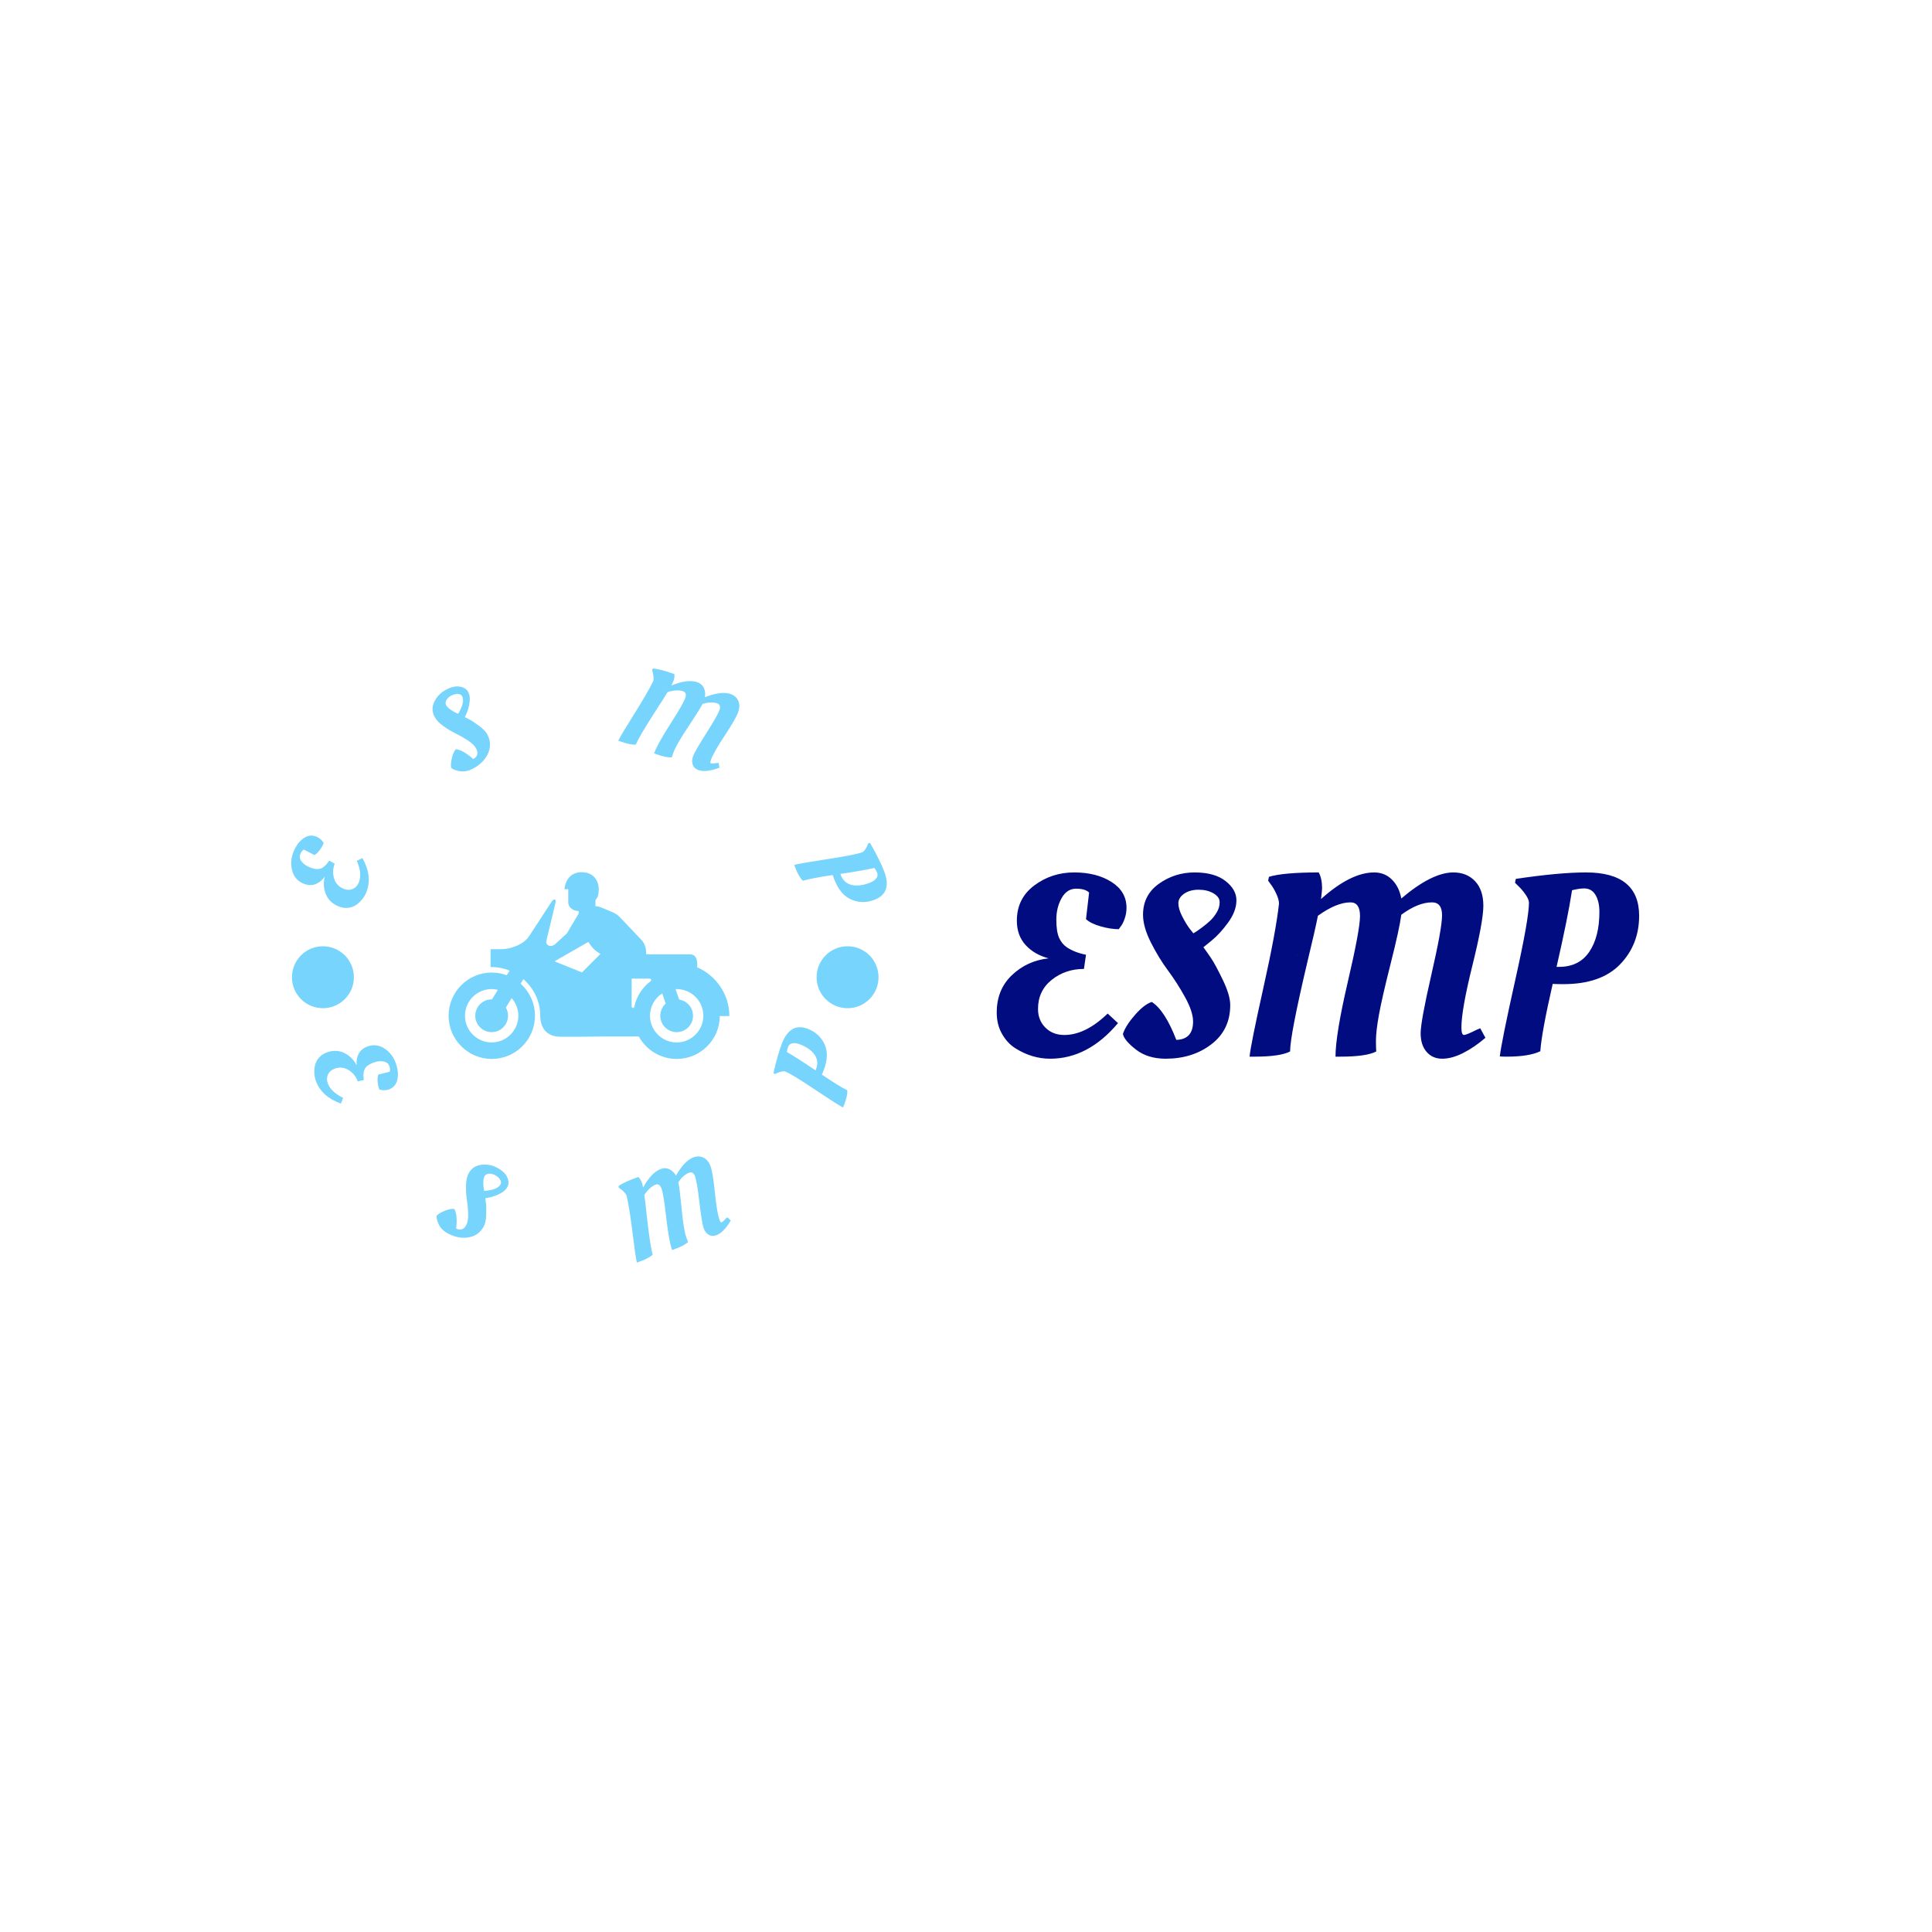 <svg xmlns="http://www.w3.org/2000/svg" version="1.1" xmlns:xlink="http://www.w3.org/1999/xlink" xmlns:svgjs="http://svgjs.dev/svgjs" width="1000" height="1000" viewBox="0 0 1000 1000"><rect width="1000" height="1000" fill="#ffffff"></rect><g transform="matrix(0.7,0,0,0.7,149.576,345.429)"><svg viewBox="0 0 396 175" data-background-color="#ffffff" preserveAspectRatio="xMidYMid meet" height="441" width="1000" xmlns="http://www.w3.org/2000/svg" xmlns:xlink="http://www.w3.org/1999/xlink"><g id="tight-bounds" transform="matrix(1,0,0,1,0.24,0.125)"><svg viewBox="0 0 395.52 174.749" height="174.749" width="395.52"><g><svg viewBox="0 0 829.853 366.647" height="174.749" width="395.52"><g transform="matrix(1,0,0,1,434.333,125.981)"><svg viewBox="0 0 395.52 114.685" height="114.685" width="395.52"><g><svg viewBox="0 0 395.52 114.685" height="114.685" width="395.52"><g><svg viewBox="0 0 395.52 114.685" height="114.685" width="395.52"><g transform="matrix(1,0,0,1,0,0)"><svg width="395.52" viewBox="2.1 -35.5 124.49 36.1" height="114.685" data-palette-color="#010c80"><path d="M12.45 0.6L12.45 0.6Q8.95 0.6 5.75-1.4L5.75-1.4Q4.15-2.4 3.13-4.2 2.1-6 2.1-8.35L2.1-8.35Q2.1-12.8 5.05-15.6 8-18.4 12.15-18.85L12.15-18.85Q9.35-19.6 7.68-21.45 6-23.3 6-26.15L6-26.15Q6-30.45 9.38-32.98 12.75-35.5 17.1-35.5 21.45-35.5 24.35-33.65 27.25-31.8 27.25-28.65L27.25-28.65Q27.25-27.55 26.88-26.5 26.5-25.45 26.1-25L26.1-25 25.75-24.5Q24.15-24.5 22.23-25.05 20.3-25.6 19.4-26.45L19.4-26.45 20-31.6Q19.25-32.35 17.48-32.35 15.7-32.35 14.68-30.53 13.65-28.7 13.65-26.35 13.65-24 14.2-22.8 14.75-21.6 15.75-20.95L15.75-20.95Q17.3-19.95 19.4-19.55L19.4-19.55 19-16.8Q15.4-16.8 12.75-14.68 10.1-12.55 10.1-9.05L10.1-9.05Q10.1-6.85 11.53-5.43 12.95-4 15.2-4L15.2-4Q19.3-4 23.6-8.15L23.6-8.15 25.6-6.3Q19.8 0.6 12.45 0.6ZM47.35-9.8L47.35-9.8Q47.35-5 43.7-2.2 40.05 0.6 34.85 0.6L34.85 0.6Q31.35 0.6 29.07-1.18 26.8-2.95 26.55-4.2L26.55-4.2Q27.1-5.85 28.9-7.9 30.7-9.95 32.15-10.4L32.15-10.4Q34.7-8.75 36.9-3.05L36.9-3.05Q40.15-3.15 40.15-6.6L40.15-6.6Q40.15-8.5 38.62-11.28 37.1-14.05 35.3-16.48 33.5-18.9 31.97-21.93 30.45-24.95 30.45-27.3L30.45-27.3Q30.45-31.1 33.52-33.3 36.6-35.5 40.45-35.5 44.3-35.5 46.42-33.85 48.55-32.2 48.55-30.1 48.55-28 46.95-25.8 45.35-23.6 43.75-22.3L43.75-22.3 42.15-21Q42.75-20.2 43.6-18.95 44.45-17.7 45.9-14.7 47.35-11.7 47.35-9.8ZM43.52-26.2Q44.2-26.85 44.75-27.78 45.3-28.7 45.3-29.73 45.3-30.75 44.1-31.45 42.9-32.15 41.22-32.15 39.55-32.15 38.42-31.38 37.3-30.6 37.3-29.53 37.3-28.45 38.02-27.03 38.75-25.6 39.45-24.65L39.45-24.65 40.2-23.7Q40.7-23.95 41.77-24.75 42.85-25.55 43.52-26.2ZM88.42 0.6Q86.55 0.6 85.4-0.73 84.25-2.05 84.25-4.33 84.25-6.6 86.32-15.65 88.4-24.7 88.4-27.2 88.4-29.7 86.45-29.7L86.45-29.7Q83.75-29.7 80.5-27.3L80.5-27.3Q80.15-24.6 78.45-17.88 76.75-11.15 76.17-7.93 75.59-4.7 75.59-2.95 75.59-1.2 75.65-0.8L75.65-0.8Q73.7 0.2 68.7 0.2L68.7 0.2 67.75 0.2Q67.75-4 70.09-14.1L70.09-14.1Q72.5-24.4 72.5-27.05 72.5-29.7 70.65-29.7L70.65-29.7Q67.95-29.7 64.34-27.1L64.34-27.1Q63.8-24.35 62.3-18.15L62.3-18.15Q58.95-3.95 58.95-0.8L58.95-0.8Q57 0.2 52.05 0.2L52.05 0.2 51.1 0.2Q51.3-2.05 53.75-13.03 56.2-24 56.8-29.45L56.8-29.45Q56.8-30.25 56.27-31.38 55.75-32.5 55.2-33.2L55.2-33.2 54.7-33.9 54.85-34.65Q57.65-35.5 64.5-35.5L64.5-35.5Q65.15-34.3 65.15-32.45L65.15-32.45Q65.15-32.05 64.95-30.35L64.95-30.35Q70.7-35.5 75.25-35.5L75.25-35.5Q77.3-35.5 78.7-34.1 80.09-32.7 80.5-30.45L80.5-30.45Q86.45-35.5 90.59-35.5L90.59-35.5Q93.2-35.5 94.8-33.8 96.4-32.1 96.4-29.05 96.4-26 94.27-17.43 92.15-8.85 92.15-5.45L92.15-5.45Q92.15-4 92.65-4L92.65-4Q93.09-4 95.09-5L95.09-5 95.8-5.3 96.8-3.45Q94.65-1.6 92.47-0.5 90.3 0.6 88.42 0.6ZM60.25-19.25L60.3-19.5Q60.25-19.4 60.25-19.25L60.25-19.25ZM111.89-13.85L111.89-13.85Q110.54-13.85 109.84-13.9L109.84-13.9Q107.69-4.5 107.44-0.85L107.44-0.85Q105.29 0.2 100.89 0.2L100.89 0.2Q99.94 0.2 99.59 0.15L99.59 0.15Q99.94-2.8 102.59-14.68 105.24-26.55 105.24-29.65L105.24-29.65Q105.24-30.25 104.57-31.23 103.89-32.2 103.19-32.85L103.19-32.85 102.54-33.5 102.69-34.25Q111.09-35.5 116.29-35.5L116.29-35.5Q126.59-35.5 126.59-27.1L126.59-27.1Q126.59-21.5 122.89-17.68 119.19-13.85 111.89-13.85ZM110.59-17.2L111.09-17.2Q114.94-17.2 116.92-20.1 118.89-23 118.89-27.85L118.89-27.85Q118.89-29.85 118.14-31.13 117.39-32.4 115.94-32.4L115.94-32.4Q114.99-32.4 113.59-32.05L113.59-32.05Q112.79-26.8 110.59-17.2L110.59-17.2Z" opacity="1" transform="matrix(1,0,0,1,0,0)" fill="#010c80" class="undefined-text-0" data-fill-palette-color="primary" id="text-0"></path></svg></g></svg></g></svg></g></svg></g><g><svg viewBox="0 0 366.647 366.647" height="366.647" width="366.647"><g><svg viewBox="0 0 366.647 366.647" height="366.647" width="366.647"><g transform="matrix(1,0,0,1,96.904,125.84)"><svg viewBox="0 0 172.839 114.967" height="114.967" width="172.839"><g><svg version="1.0" xmlns="http://www.w3.org/2000/svg" xmlns:xlink="http://www.w3.org/1999/xlink" x="0" y="0" viewBox="0 0.001 100 66.517" enable-background="new 0 0 100 66.518" xml:space="preserve" width="172.839" height="114.967" class="icon-a-0" data-fill-palette-color="accent" id="a-0"><path d="M88.523 33.871l0.049-0.759c0-2.585-0.707-3.855-2.776-3.855H70.368c0-1.688-0.144-3.571-1.837-5.312l-7.572-7.947c-0.939-0.946-1.17-0.99-1.877-1.416-0.757-0.417-3.959-1.682-4.848-2.06-0.896-0.337-1.409-0.424-1.93-0.38V9.973c0.521-0.932 1.127-0.889 1.174-3.897 0-3.348-2.16-6.075-6.065-6.075s-5.784 2.728-6.163 6.075h1.366v4.694c0 1.691 1.659 3.065 3.713 3.065v0.897l-4.235 7.101L38.1 25.499c-1.697 1.6-3.72 0.512-3.248-1.18L38.1 10.771c0.232-0.882-0.423-1.785-1.459-0.187l-7.949 12.187c-1.883 3.009-6.774 4.651-9.832 4.651h-3.903v6.406l0.283-0.05c2.292 0 4.481 0.463 6.493 1.282l-1.017 1.657c-1.665-0.619-3.458-0.974-5.337-0.974C6.891 35.745 0 42.648 0 51.131c0 8.485 6.891 15.386 15.379 15.387 8.491 0 15.382-6.901 15.382-15.386 0-4.537-1.983-8.609-5.115-11.429l0.993-1.61c3.664 3.194 6.006 7.867 6.006 13.04 0 3.666 1.736 7.481 7.244 7.481 5.454 0 9.828 0 16.225-0.097h11.631c2.614 4.764 7.674 8 13.488 8 8.46 0 15.32-6.85 15.372-15.29H100C100 43.465 95.249 36.783 88.523 33.871zM15.335 60.637c-5.246 0-9.508-4.264-9.508-9.506 0.001-5.239 4.262-9.499 9.508-9.499 0.759 0 1.494 0.099 2.202 0.268l-2.089 3.404c-0.038-0.001-0.075-0.006-0.113-0.006-3.224 0-5.837 2.615-5.838 5.833 0 3.218 2.614 5.839 5.838 5.839 3.217 0 5.832-2.621 5.832-5.839 0-1.057-0.286-2.047-0.779-2.902l2.073-3.361c1.473 1.674 2.374 3.863 2.374 6.264C24.835 56.373 20.578 60.637 15.335 60.637zM47.505 35.703l-9.782-3.958 12.041-6.907c1.366 2.123 2.351 3.111 4.324 4.273L47.505 35.703zM66.182 47.839c-0.138 0.744-0.99 0.618-0.99 0v-9.924h6.307c0.751 0 0.841 0.515 0.424 0.932C69.053 41.015 66.939 44.172 66.182 47.839zM81.232 60.637c-5.246 0-9.502-4.264-9.502-9.506 0-3.34 1.732-6.275 4.346-7.969l1.244 3.652c-1.178 1.068-1.924 2.604-1.924 4.316 0 3.218 2.617 5.839 5.836 5.839 3.217 0 5.828-2.621 5.828-5.839 0-2.913-2.141-5.324-4.932-5.757l-1.297-3.722c0.134-0.006 0.266-0.021 0.4-0.021 5.24 0 9.5 4.26 9.5 9.499C90.732 56.373 86.473 60.637 81.232 60.637z" fill="#77d4fc" data-fill-palette-color="accent"></path></svg></g></svg></g><path d="M46.394 137.849v0c-1.16 3.07-3.146 5.676-5.96 7.817v0c-1.408 1.074-3.069 1.761-4.984 2.062-1.921 0.299-3.912 0.059-5.972-0.72v0c-3.897-1.472-6.587-3.966-8.069-7.482-1.479-3.508-1.728-7.157-0.747-10.948v0c-1.581 2.207-3.463 3.737-5.645 4.59-2.176 0.856-4.513 0.813-7.011-0.131v0c-3.77-1.424-6.202-4.031-7.298-7.823-1.093-3.798-0.92-7.604 0.52-11.418 1.441-3.814 3.451-6.687 6.033-8.617 2.581-1.931 5.252-2.375 8.011-1.333v0c0.966 0.365 1.848 0.887 2.645 1.566 0.797 0.679 1.326 1.267 1.588 1.765v0l0.485 0.706c-0.531 1.405-1.357 2.862-2.478 4.371-1.119 1.502-2.2 2.507-3.242 3.014v0l-6.471-3.348c-0.911 0.411-1.66 1.396-2.249 2.953-0.588 1.557-0.251 3.087 1.013 4.588 1.257 1.499 2.919 2.639 4.985 3.419 2.06 0.778 3.705 1.123 4.937 1.036 1.235-0.078 2.302-0.449 3.198-1.112v0c1.391-1.029 2.613-2.398 3.665-4.108v0l3.416 1.89c-1.193 3.159-1.297 6.251-0.31 9.274 0.984 3.03 3.011 5.125 6.081 6.285v0c1.926 0.727 3.752 0.702 5.477-0.078 1.717-0.775 2.947-2.148 3.692-4.119v0c1.359-3.598 0.932-7.969-1.281-13.112v0l3.426-1.713c4.131 7.371 4.98 14.28 2.545 20.726zM120.717 40.967v0c2.085 3.986 2.222 7.937 0.411 11.85-1.819 3.911-4.888 6.996-9.205 9.254v0c-2.908 1.521-5.691 2.036-8.347 1.547-2.662-0.487-4.37-1.193-5.122-2.118v0c-0.26-1.612-0.089-3.661 0.513-6.146 0.611-2.482 1.422-4.225 2.43-5.228v0c2.828 0.262 6.395 2.28 10.701 6.056v0c2.657-1.489 3.236-3.667 1.737-6.533v0c-0.825-1.578-2.473-3.189-4.943-4.834-2.477-1.642-4.987-3.078-7.533-4.308-2.548-1.236-5.111-2.779-7.688-4.629-2.584-1.847-4.386-3.745-5.406-5.697v0c-1.653-3.161-1.68-6.322-0.081-9.482 1.605-3.163 4.006-5.58 7.204-7.252 3.198-1.672 6.036-2.286 8.515-1.841 2.482 0.45 4.178 1.546 5.088 3.285 0.913 1.746 1.181 3.88 0.805 6.401-0.374 2.526-0.941 4.675-1.702 6.445v0l-1.146 2.67c0.846 0.401 1.892 0.935 3.138 1.602 1.249 0.673 3.126 1.939 5.631 3.796 2.508 1.863 4.174 3.584 5 5.162zM105.273 23.024c0.28-0.829 0.447-1.748 0.501-2.758 0.049-1.007-0.149-1.935-0.593-2.784-0.444-0.849-1.315-1.306-2.614-1.37-1.302-0.055-2.648 0.281-4.04 1.008-1.391 0.727-2.385 1.657-2.981 2.789-0.6 1.126-0.665 2.138-0.196 3.036 0.466 0.891 1.31 1.773 2.533 2.643 1.219 0.865 2.327 1.54 3.324 2.024v0l1.549 0.696c0.308-0.422 0.733-1.2 1.275-2.334 0.551-1.132 0.965-2.115 1.242-2.95zM250.622 62.945c-1.659-0.588-2.79-1.649-3.392-3.182-0.596-1.531-0.538-3.302 0.175-5.313 0.711-2.005 3.4-6.682 8.068-14.031 4.666-7.343 7.391-12.12 8.174-14.33 0.781-2.203 0.31-3.61-1.412-4.221v0c-2.382-0.845-5.387-0.717-9.015 0.383v0c-1.152 2.273-3.531 6.116-7.137 11.529-3.61 5.403-6.174 9.44-7.691 12.11-1.517 2.671-2.548 4.778-3.095 6.322-0.547 1.544-0.862 2.503-0.945 2.877v0c-2.036 0.273-5.264-0.374-9.683-1.941v0l-1.258-0.447c1.317-3.715 4.595-9.665 9.833-17.85v0c5.345-8.343 8.433-13.686 9.264-16.03 0.829-2.338 0.427-3.796-1.206-4.376v0c-2.382-0.845-5.572-0.685-9.568 0.479v0c-1.347 2.255-3.656 5.888-6.926 10.901v0c-7.405 11.491-11.602 18.629-12.59 21.415v0c-2.036 0.273-5.242-0.366-9.616-1.917v0l-1.258-0.446c0.886-1.928 4.129-7.354 9.729-16.276 5.603-8.929 9.524-15.707 11.764-20.335v0c0.25-0.705 0.317-1.636 0.201-2.795-0.107-1.163-0.295-2.138-0.563-2.925v0l-0.333-1.167 0.553-0.918c2.738 0.127 7.133 1.264 13.185 3.41v0c0.195 1.259 0.003 2.705-0.576 4.338v0c-0.125 0.352-0.541 1.25-1.247 2.694v0c6.691-2.746 12.045-3.408 16.061-1.983v0c1.813 0.643 3.118 1.801 3.915 3.475 0.798 1.674 1.021 3.567 0.669 5.677v0c6.839-2.593 12.093-3.239 15.763-1.938v0c2.293 0.813 3.881 2.22 4.765 4.221 0.882 2.007 0.846 4.355-0.108 7.045-0.956 2.696-3.719 7.499-8.288 14.408-4.561 6.905-7.374 11.859-8.439 14.863v0c-0.454 1.281-0.46 2-0.019 2.156v0c0.397 0.141 1.636 0.083 3.718-0.174v0l1.071-0.064 0.457 2.92c-2.481 0.959-4.855 1.584-7.122 1.877-2.267 0.292-4.226 0.145-5.878-0.441zM222.607 23.401l0.187-0.313c-0.077 0.074-0.139 0.178-0.187 0.313zM334.342 130.308v0c-0.459-1.178-0.786-2.082-0.981-2.713v0c-8.936 1.325-15.042 2.499-18.32 3.521v0c-1.649-1.516-3.222-4.196-4.721-8.038v0c-0.323-0.829-0.523-1.408-0.6-1.736v0c2.698-0.694 9.682-1.908 20.954-3.64 11.274-1.726 18.265-3.118 20.975-4.174v0c0.519-0.202 1.091-0.765 1.717-1.687 0.619-0.92 1.093-1.797 1.423-2.634v0l0.522-1.187 1.056-0.182c3.95 6.913 6.81 12.639 8.579 17.178v0c3.505 8.99 1.592 14.914-5.739 17.773v0c-4.894 1.908-9.639 1.898-14.234-0.029-4.602-1.925-8.145-6.076-10.631-12.452zM338.067 126.898l0.255 0.655c1.311 3.362 3.568 5.41 6.772 6.145 3.204 0.735 6.924 0.276 11.159-1.376v0c1.747-0.681 3.051-1.565 3.911-2.651 0.86-1.087 1.043-2.263 0.55-3.529v0c-0.323-0.829-0.876-1.799-1.66-2.909v0c-4.862 1.093-11.857 2.315-20.987 3.665zM15.279 254.581v0c-1.135-3.022-1.359-6.237-0.672-9.645v0c0.34-1.703 1.124-3.289 2.35-4.759 1.22-1.467 2.842-2.581 4.865-3.34v0c3.842-1.443 7.45-1.346 10.823 0.29 3.367 1.639 5.917 4.176 7.649 7.612v0c-0.259-2.661 0.139-5.013 1.193-7.057 1.054-2.044 2.812-3.528 5.275-4.453v0c3.709-1.393 7.197-1.044 10.464 1.046 3.276 2.094 5.619 5.018 7.029 8.771 1.41 3.753 1.786 7.18 1.128 10.279-0.655 3.106-2.341 5.169-5.058 6.19v0c-0.954 0.358-1.944 0.545-2.969 0.56-1.025 0.015-1.796-0.077-2.313-0.275v0l-0.821-0.214c-0.518-1.38-0.854-2.989-1.007-4.826-0.146-1.84 0-3.285 0.44-4.336v0l6.96-1.732c0.401-0.884 0.314-2.092-0.261-3.625-0.576-1.533-1.815-2.447-3.719-2.741-1.91-0.292-3.876-0.058-5.899 0.702-2.029 0.762-3.473 1.577-4.331 2.443-0.86 0.86-1.408 1.828-1.642 2.903v0c-0.357 1.658-0.37 3.46-0.039 5.405v0l-3.753 0.821c-1.166-3.104-3.095-5.458-5.787-7.059-2.69-1.596-5.546-1.826-8.567-0.692v0c-1.896 0.712-3.227 1.912-3.994 3.602-0.773 1.691-0.795 3.507-0.066 5.447v0c1.331 3.543 4.483 6.497 9.458 8.86v0l-1.424 3.486c-7.828-2.773-12.932-7.327-15.312-13.663zM118.683 343.64v0c-2.047 3.922-5.159 6.249-9.336 6.981-4.174 0.726-8.384-0.019-12.631-2.236v0c-2.861-1.494-4.842-3.448-5.943-5.862-1.103-2.423-1.49-4.201-1.161-5.331v0c1.153-1.107 2.902-2.115 5.246-3.022 2.344-0.907 4.205-1.235 5.584-0.983v0c1.383 2.431 1.757 6.444 1.121 12.037v0c2.697 1.309 4.782 0.553 6.254-2.266v0c0.811-1.554 1.185-3.789 1.12-6.705-0.061-2.922-0.311-5.754-0.75-8.498-0.435-2.749-0.63-5.687-0.584-8.813 0.042-3.121 0.565-5.642 1.568-7.564v0c1.62-3.102 4.154-4.895 7.603-5.379 3.458-0.487 6.76 0.091 9.904 1.732 3.144 1.642 5.232 3.59 6.262 5.845 1.03 2.255 1.098 4.241 0.201 5.958-0.896 1.717-2.466 3.132-4.71 4.244-2.244 1.113-4.298 1.861-6.162 2.245v0l-2.791 0.567c0.154 0.908 0.311 2.055 0.468 3.441 0.161 1.38 0.195 3.605 0.102 6.676-0.099 3.068-0.554 5.379-1.365 6.933zM124.493 321.101c0.825-0.244 1.661-0.627 2.509-1.15 0.839-0.52 1.477-1.199 1.914-2.037 0.437-0.837 0.317-1.797-0.36-2.878-0.683-1.085-1.708-1.984-3.076-2.698-1.367-0.714-2.677-0.995-3.929-0.844-1.252 0.151-2.107 0.667-2.566 1.546-0.459 0.879-0.694 2.056-0.705 3.531-0.017 1.471 0.058 2.744 0.225 3.819v0l0.314 1.647c0.517 0.009 1.383-0.087 2.599-0.287 1.219-0.191 2.244-0.408 3.075-0.649zM261.604 349.378c-1.632 0.582-3.152 0.478-4.559-0.312-1.409-0.796-2.466-2.183-3.171-4.161-0.703-1.971-1.552-7.209-2.549-15.713-1.001-8.495-1.888-13.827-2.661-15.997-0.773-2.17-2.005-2.954-3.695-2.352v0c-2.349 0.837-4.561 2.798-6.636 5.882v0c0.53 2.459 1.099 6.869 1.708 13.232 0.602 6.365 1.152 11.034 1.649 14.009 0.5 2.982 1.02 5.231 1.561 6.748 0.541 1.517 0.896 2.444 1.067 2.78v0c-1.388 1.469-4.252 2.976-8.592 4.523v0l-1.239 0.442c-1.298-3.642-2.489-10.212-3.572-19.709v0c-1.101-9.686-2.061-15.681-2.883-17.985-0.819-2.298-2.032-3.161-3.639-2.588v0c-2.343 0.835-4.676 2.94-7.001 6.315v0c0.377 2.556 0.871 6.756 1.482 12.598v0c1.488 13.364 2.72 21.416 3.697 24.155v0c-1.382 1.466-4.223 2.966-8.525 4.499v0l-1.238 0.442c-0.523-2.014-1.416-8.163-2.68-18.447-1.272-10.288-2.492-17.89-3.659-22.805v0c-0.249-0.698-0.774-1.452-1.575-2.263-0.804-0.817-1.554-1.445-2.25-1.882v0l-0.969-0.682-0.153-1.039c2.168-1.609 6.225-3.474 12.171-5.593v0c0.935 0.843 1.689 2.067 2.261 3.674v0c0.123 0.346 0.362 1.289 0.716 2.829v0c3.398-6.254 7.072-10.084 11.021-11.493v0c1.779-0.634 3.494-0.56 5.144 0.223 1.643 0.785 2.989 2.091 4.037 3.918v0c3.603-6.226 7.203-9.98 10.8-11.262v0c2.26-0.805 4.347-0.716 6.263 0.267 1.914 0.977 3.343 2.791 4.287 5.441 0.945 2.65 1.822 8.026 2.632 16.127 0.81 8.101 1.741 13.627 2.792 16.578v0c0.449 1.261 0.892 1.814 1.327 1.658v0c0.39-0.139 1.298-0.953 2.722-2.442v0l0.772-0.718 2.155 1.948c-1.29 2.271-2.709 4.219-4.257 5.846-1.548 1.627-3.135 2.73-4.761 3.309zM215.695 336.611l-0.049-0.351c-0.013 0.106 0.004 0.222 0.049 0.351zM327.797 247.841v0c-0.452 1.166-0.815 2.038-1.091 2.616v0c7.361 4.981 12.568 8.187 15.621 9.619v0c0.183 2.199-0.458 5.186-1.921 8.962v0c-0.317 0.817-0.556 1.369-0.719 1.657v0c-2.417-1.286-8.284-5.044-17.604-11.273-9.323-6.237-15.315-9.871-17.976-10.902v0c-0.52-0.201-1.31-0.173-2.373 0.086-1.06 0.252-1.985 0.572-2.776 0.957v0l-1.164 0.522-0.892-0.576c1.72-7.634 3.446-13.685 5.177-18.151v0c3.431-8.851 8.758-11.877 15.98-9.078v0c4.809 1.864 8.241 5.023 10.297 9.479 2.058 4.449 1.872 9.81-0.559 16.082zM322.82 247.847l0.251-0.646c1.282-3.307 1.007-6.293-0.825-8.956-1.832-2.663-4.832-4.803-9.002-6.419v0c-1.717-0.666-3.249-0.888-4.595-0.666-1.347 0.221-2.261 0.953-2.742 2.195v0c-0.317 0.817-0.56 1.886-0.729 3.205v0c4.246 2.433 10.127 6.195 17.642 11.287zM0.461 190.508c0-10.528 8.535-19.064 19.064-19.064 10.528 0 19.064 8.535 19.063 19.064 0 10.528-8.535 19.064-19.063 19.063-10.528 0-19.064-8.535-19.064-19.063zM323.454 190.508c0-10.528 8.535-19.064 19.064-19.064 10.528 0 19.064 8.535 19.063 19.064 0 10.528-8.535 19.064-19.063 19.063-10.528 0-19.064-8.535-19.064-19.063z" fill="#77d4fc" data-fill-palette-color="accent"></path></svg></g></svg></g></svg></g><defs></defs></svg><rect width="395.52" height="174.749" fill="none" stroke="none" visibility="hidden"></rect></g></svg></g></svg>